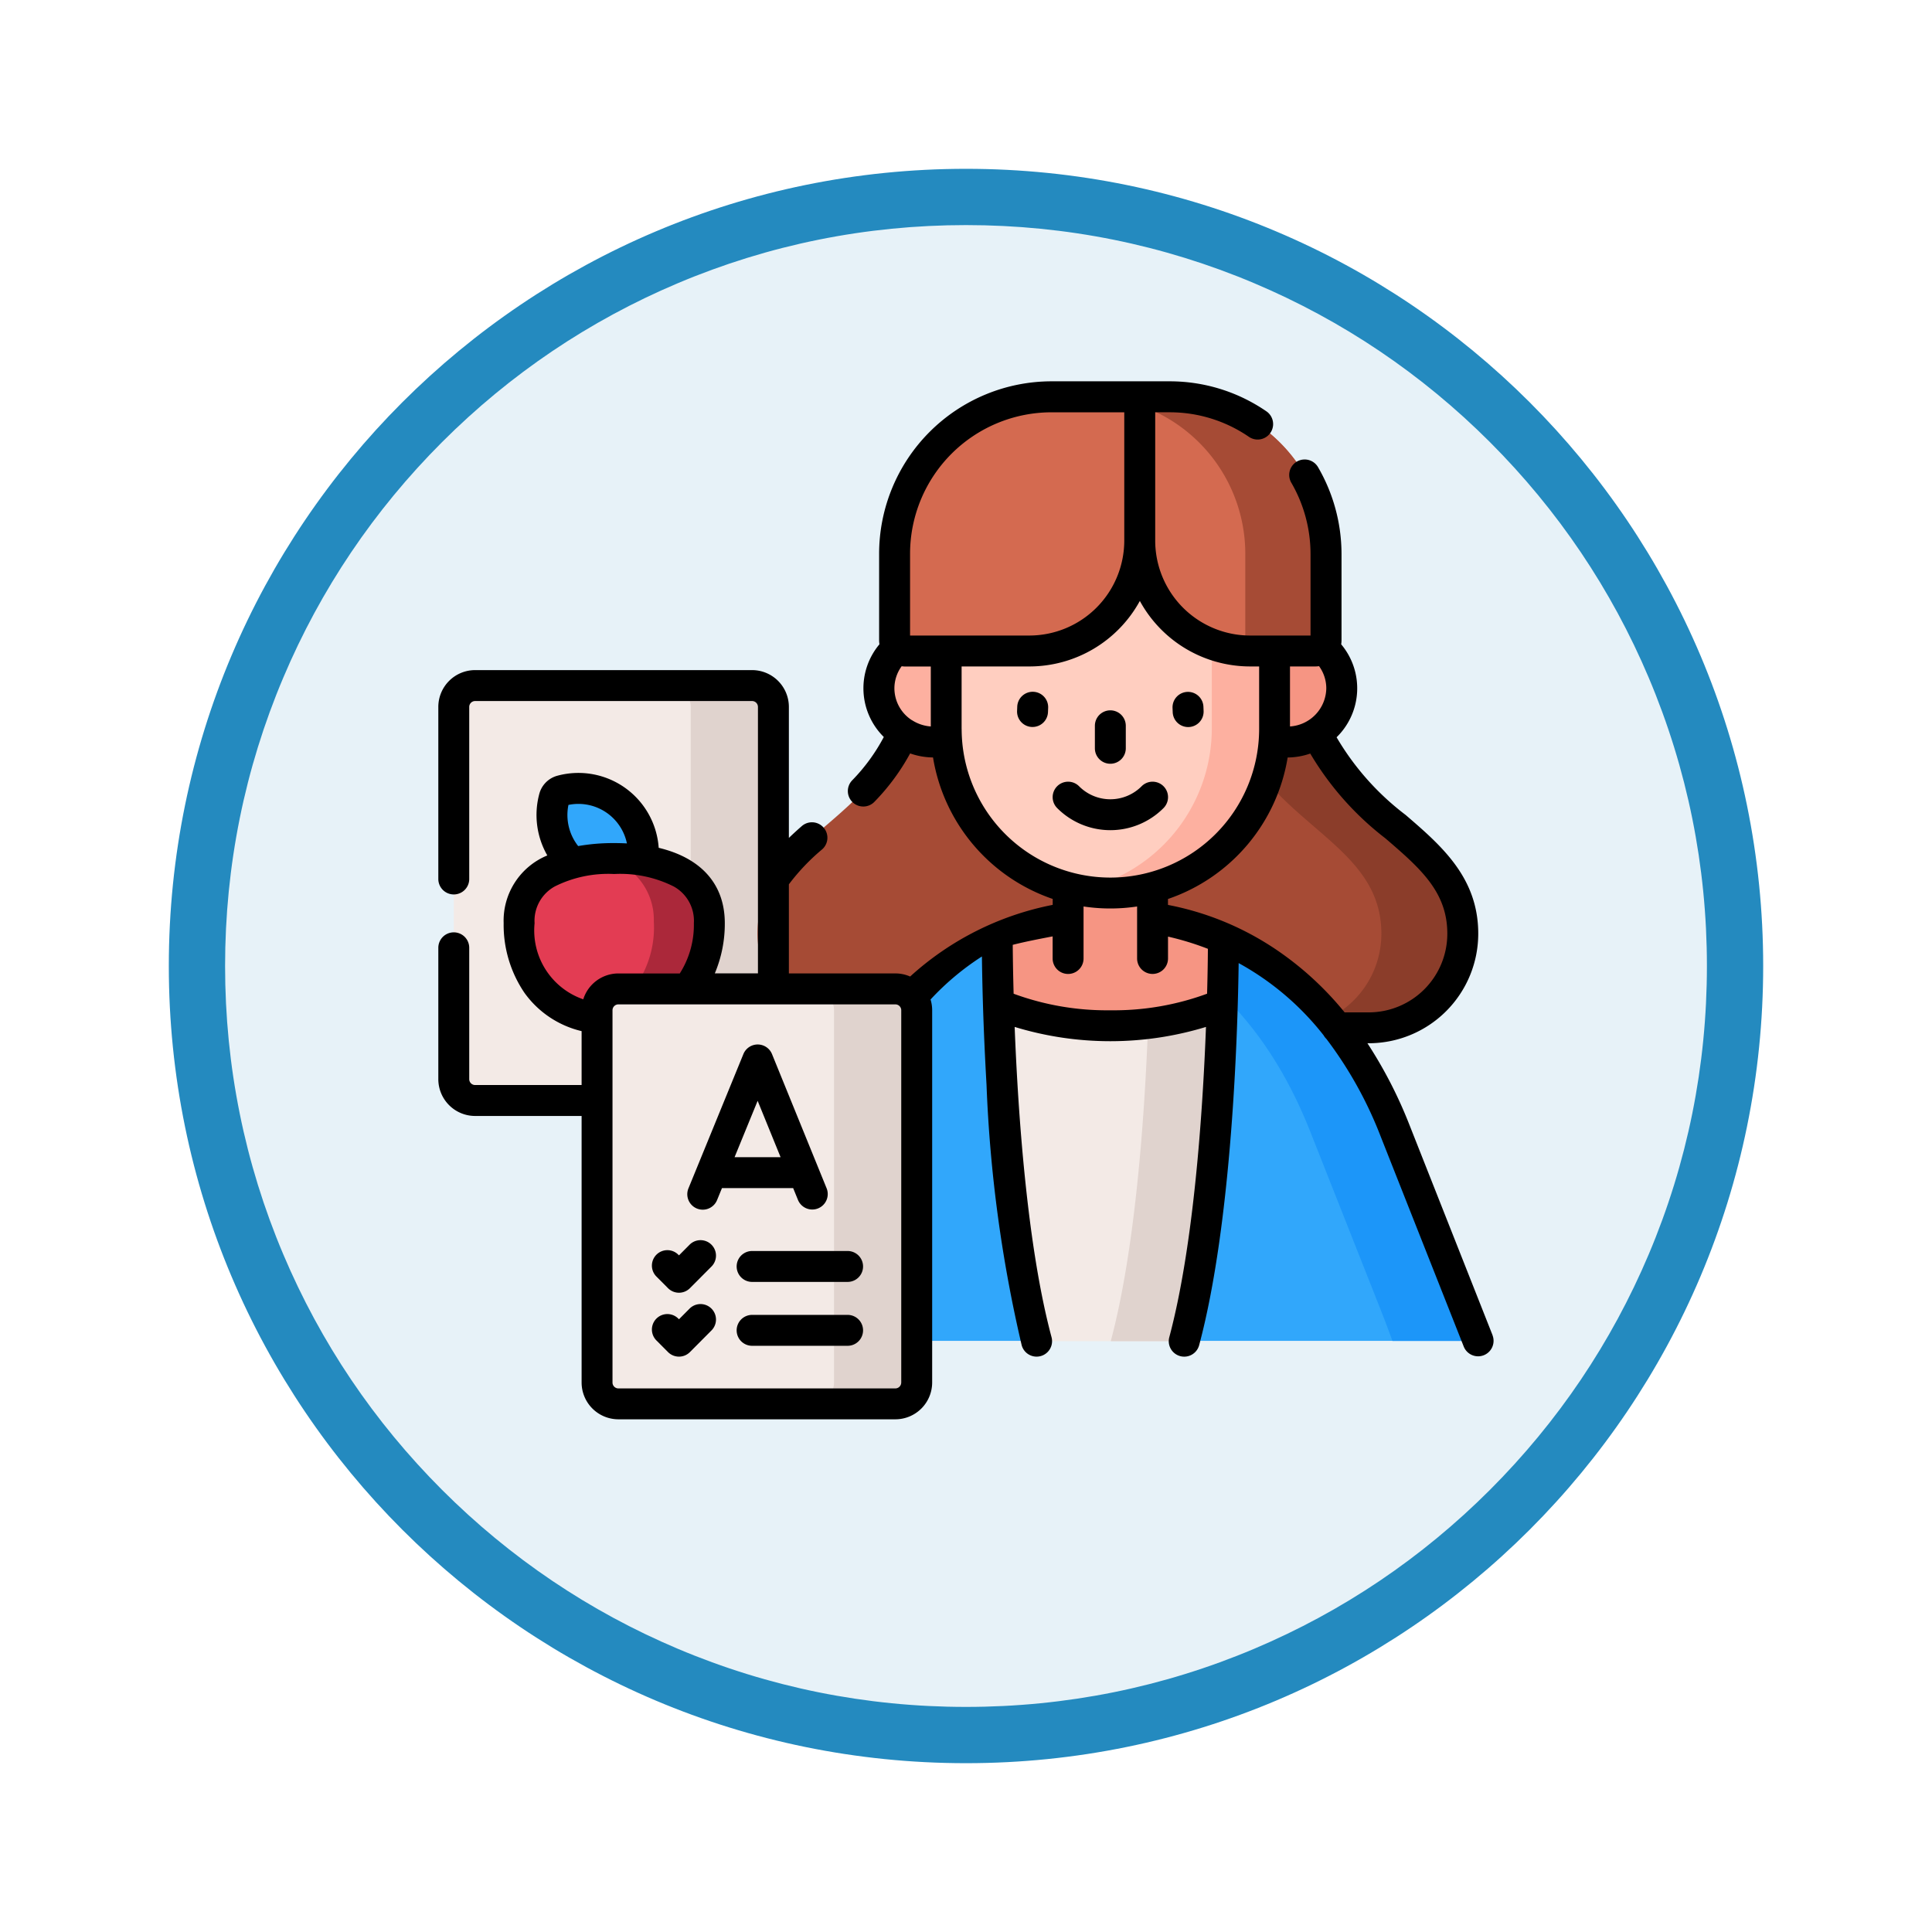 <svg xmlns="http://www.w3.org/2000/svg" xmlns:xlink="http://www.w3.org/1999/xlink" width="103" height="103" viewBox="0 0 103 103">
  <defs>
    <filter id="Trazado_978624" x="0" y="0" width="103" height="103" filterUnits="userSpaceOnUse">
      <feOffset dy="3" input="SourceAlpha"/>
      <feGaussianBlur stdDeviation="3" result="blur"/>
      <feFlood flood-opacity="0.161"/>
      <feComposite operator="in" in2="blur"/>
      <feComposite in="SourceGraphic"/>
    </filter>
  </defs>
  <g id="Grupo_1228871" data-name="Grupo 1228871" transform="translate(-171 -7329)">
    <g id="Grupo_1226917" data-name="Grupo 1226917" transform="translate(180 7335)">
      <g id="Grupo_1222970" data-name="Grupo 1222970">
        <g id="Grupo_1222589" data-name="Grupo 1222589">
          <g id="Grupo_1203109" data-name="Grupo 1203109">
            <g id="Grupo_1176881" data-name="Grupo 1176881">
              <g id="Grupo_1175148" data-name="Grupo 1175148">
                <g id="Grupo_1173798" data-name="Grupo 1173798">
                  <g id="Grupo_1171925" data-name="Grupo 1171925">
                    <g id="Grupo_1164524" data-name="Grupo 1164524">
                      <g id="Grupo_1144123" data-name="Grupo 1144123">
                        <g transform="matrix(1, 0, 0, 1, -9, -6)" filter="url(#Trazado_978624)">
                          <g id="Trazado_978624-2" data-name="Trazado 978624" transform="translate(9 6)" fill="#e7f2f8">
                            <path d="M 42.5 83.5 C 36.964 83.5 31.595 82.416 26.541 80.279 C 21.659 78.214 17.274 75.257 13.509 71.491 C 9.743 67.726 6.786 63.341 4.721 58.459 C 2.584 53.405 1.5 48.036 1.5 42.5 C 1.5 36.964 2.584 31.595 4.721 26.541 C 6.786 21.659 9.743 17.274 13.509 13.509 C 17.274 9.743 21.659 6.786 26.541 4.721 C 31.595 2.584 36.964 1.5 42.5 1.5 C 48.036 1.5 53.405 2.584 58.459 4.721 C 63.341 6.786 67.726 9.743 71.491 13.509 C 75.257 17.274 78.214 21.659 80.279 26.541 C 82.416 31.595 83.5 36.964 83.5 42.5 C 83.5 48.036 82.416 53.405 80.279 58.459 C 78.214 63.341 75.257 67.726 71.491 71.491 C 67.726 75.257 63.341 78.214 58.459 80.279 C 53.405 82.416 48.036 83.5 42.5 83.5 Z" stroke="none"/>
                            <path d="M 42.5 3 C 37.166 3 31.994 4.044 27.126 6.103 C 22.422 8.092 18.198 10.941 14.569 14.569 C 10.941 18.198 8.092 22.422 6.103 27.126 C 4.044 31.994 3 37.166 3 42.5 C 3 47.834 4.044 53.006 6.103 57.874 C 8.092 62.578 10.941 66.802 14.569 70.431 C 18.198 74.059 22.422 76.908 27.126 78.897 C 31.994 80.956 37.166 82 42.5 82 C 47.834 82 53.006 80.956 57.874 78.897 C 62.578 76.908 66.802 74.059 70.431 70.431 C 74.059 66.802 76.908 62.578 78.897 57.874 C 80.956 53.006 82 47.834 82 42.5 C 82 37.166 80.956 31.994 78.897 27.126 C 76.908 22.422 74.059 18.198 70.431 14.569 C 66.802 10.941 62.578 8.092 57.874 6.103 C 53.006 4.044 47.834 3 42.5 3 M 42.5 0 C 65.972 0 85 19.028 85 42.5 C 85 65.972 65.972 85 42.5 85 C 19.028 85 0 65.972 0 42.5 C 0 19.028 19.028 0 42.5 0 Z" stroke="none" fill="#248abf"/>
                          </g>
                        </g>
                      </g>
                    </g>
                  </g>
                </g>
              </g>
            </g>
          </g>
        </g>
      </g>
    </g>
    <g id="maestro_7_" data-name="maestro (7)" transform="translate(194.368 7345.106)">
      <g id="Grupo_1228869" data-name="Grupo 1228869" transform="translate(0.824 5.05)">
        <g id="Grupo_1228868" data-name="Grupo 1228868" transform="translate(0 0)">
          <g id="Grupo_1228867" data-name="Grupo 1228867">
            <g id="Grupo_1228845" data-name="Grupo 1228845" transform="translate(0 15.393)">
              <path id="Trazado_1190772" data-name="Trazado 1190772" d="M23.4,173.927H8.638A1.138,1.138,0,0,1,7.5,172.79V152.945a1.138,1.138,0,0,1,1.138-1.138H23.4a1.138,1.138,0,0,1,1.138,1.138V172.79A1.138,1.138,0,0,1,23.4,173.927Z" transform="translate(-7.5 -151.807)" fill="#f3eae6"/>
              <path id="Trazado_1190773" data-name="Trazado 1190773" d="M117.67,152.95v19.839a1.138,1.138,0,0,1-1.135,1.14h-4.408a1.137,1.137,0,0,0,1.135-1.14V152.95a1.137,1.137,0,0,0-1.135-1.14h4.408A1.138,1.138,0,0,1,117.67,152.95Z" transform="translate(-100.63 -151.81)" fill="#e0d3ce"/>
              <g id="Grupo_1228844" data-name="Grupo 1228844" transform="translate(3.483 5.484)">
                <g id="Grupo_1228843" data-name="Grupo 1228843" transform="translate(1.75)">
                  <path id="Trazado_1190774" data-name="Trazado 1190774" d="M55.621,201.833a.54.54,0,0,0-.376.378,3.489,3.489,0,0,0,.891,3.381,3.452,3.452,0,0,0,3.365.9.54.54,0,0,0,.376-.378,3.489,3.489,0,0,0-.891-3.381A3.452,3.452,0,0,0,55.621,201.833Z" transform="translate(-55.122 -201.709)" fill="#31a7fb"/>
                </g>
                <path id="Trazado_1190775" data-name="Trazado 1190775" d="M49.339,239.181c0,2.527-1.436,5.14-5.07,5.14s-5.07-2.613-5.07-5.14,2.27-3.446,5.07-3.446S49.339,236.654,49.339,239.181Z" transform="translate(-39.198 -231.996)" fill="#e33c53"/>
                <path id="Trazado_1190776" data-name="Trazado 1190776" d="M83.271,239.179c0,2.528-1.436,5.141-5.071,5.141a6.693,6.693,0,0,1-.881-.056,5.428,5.428,0,0,0,2.993-5.176,3.374,3.374,0,0,0-2.482-3.35c.122,0,.245-.005.37-.005C81,235.733,83.271,236.652,83.271,239.179Z" transform="translate(-73.13 -231.994)" fill="#ab283a"/>
              </g>
            </g>
            <g id="Grupo_1228866" data-name="Grupo 1228866" transform="translate(7.639)">
              <g id="Grupo_1228865" data-name="Grupo 1228865">
                <g id="Grupo_1228864" data-name="Grupo 1228864">
                  <g id="Grupo_1228860" data-name="Grupo 1228860" transform="translate(7.752)">
                    <g id="Grupo_1228859" data-name="Grupo 1228859">
                      <g id="Grupo_1228846" data-name="Grupo 1228846" transform="translate(0.801 13.539)">
                        <path id="Trazado_1190777" data-name="Trazado 1190777" d="M183.868,134.936H163.429c0,9.145-8.581,9.2-8.581,15.076a5.01,5.01,0,0,0,5,5.021h27.6a5.01,5.01,0,0,0,5-5.021C192.449,144.135,183.868,144.081,183.868,134.936Z" transform="translate(-154.848 -134.936)" fill="#a64b35"/>
                        <path id="Trazado_1190778" data-name="Trazado 1190778" d="M392.341,150.01a5.01,5.01,0,0,1-5,5.022H383a5.011,5.011,0,0,0,5-5.022c0-5.878-8.581-5.932-8.581-15.077h4.343C383.761,144.078,392.341,144.132,392.341,150.01Z" transform="translate(-354.74 -134.933)" fill="#8b3d2a"/>
                      </g>
                      <g id="Grupo_1228847" data-name="Grupo 1228847" transform="translate(0 27.76)">
                        <path id="Trazado_1190779" data-name="Trazado 1190779" d="M182.351,275.715c-4.184-10.559-12.11-11.121-12.932-11.369h-4.5c-.822.248-8.747.81-12.932,11.369l-4.429,11.2H163.24l3.949-.551,3.921.551H186.78Z" transform="translate(-147.556 -264.346)" fill="#31a7fb"/>
                        <path id="Trazado_1190780" data-name="Trazado 1190780" d="M327.387,286.917h-4.573s-.292-.812-.588-1.561l-3.811-9.643c-4.126-10.409-11.888-11.1-12.893-11.358v-.011h4.5c.822.247,8.748.811,12.932,11.369l3.811,9.643Z" transform="translate(-288.162 -264.344)" fill="#1c96f9"/>
                        <path id="Trazado_1190781" data-name="Trazado 1190781" d="M281.138,286.931c2.123-7.94,2.087-21.447,2.087-21.447v-.028a17.1,17.1,0,0,0-3.777-1.111h-4.5a17.091,17.091,0,0,0-3.777,1.111v.028s-.028,13.506,2.1,21.447l3.928-.551Z" transform="translate(-257.584 -264.346)" fill="#f69583"/>
                        <path id="Trazado_1190782" data-name="Trazado 1190782" d="M277.694,307.475a14.679,14.679,0,0,1-5.967-1.154c.138,4.541.586,12.552,2.039,17.972h7.869c1.449-5.42,1.892-13.432,2.028-17.973A14.676,14.676,0,0,1,277.694,307.475Z" transform="translate(-258.082 -301.707)" fill="#f3eae6"/>
                        <path id="Trazado_1190783" data-name="Trazado 1190783" d="M332.167,306.319c-.135,4.542-.579,12.553-2.028,17.973h-3.92c1.344-5.027,1.822-12.283,1.993-16.932A13.28,13.28,0,0,0,332.167,306.319Z" transform="translate(-306.585 -301.706)" fill="#e0d3ce"/>
                      </g>
                      <g id="Grupo_1228858" data-name="Grupo 1228858" transform="translate(7.275)">
                        <g id="Grupo_1228855" data-name="Grupo 1228855" transform="translate(0 8.518)">
                          <g id="Grupo_1228854" data-name="Grupo 1228854">
                            <g id="Grupo_1228850" data-name="Grupo 1228850" transform="translate(0 4.15)">
                              <g id="Grupo_1228848" data-name="Grupo 1228848" transform="translate(18.829)">
                                <ellipse id="Elipse_14717" data-name="Elipse 14717" cx="2.923" cy="2.868" rx="2.923" ry="2.868" fill="#f69583"/>
                              </g>
                              <g id="Grupo_1228849" data-name="Grupo 1228849">
                                <ellipse id="Elipse_14718" data-name="Elipse 14718" cx="2.923" cy="2.868" rx="2.923" ry="2.868" fill="#fdb0a0"/>
                              </g>
                            </g>
                            <g id="Grupo_1228852" data-name="Grupo 1228852" transform="translate(10.085 14.171)">
                              <g id="Grupo_1228851" data-name="Grupo 1228851">
                                <path id="Trazado_1190784" data-name="Trazado 1190784" d="M305.537,218.206h4.5v6.76h-4.5Z" transform="translate(-305.537 -218.206)" fill="#f69583"/>
                              </g>
                            </g>
                            <g id="Grupo_1228853" data-name="Grupo 1228853" transform="translate(3.583 0.001)">
                              <path id="Trazado_1190785" data-name="Trazado 1190785" d="M255.12,107.185a8.754,8.754,0,0,1-8.754-8.754V89.25h17.508v9.181A8.754,8.754,0,0,1,255.12,107.185Z" transform="translate(-246.366 -89.25)" fill="#ffcec0"/>
                            </g>
                            <path id="Trazado_1190786" data-name="Trazado 1190786" d="M317.9,89.245v9.141a8.786,8.786,0,0,1-7.081,8.633,8.68,8.68,0,0,0,1.671.161,8.774,8.774,0,0,0,8.754-8.794V89.245Z" transform="translate(-300.153 -89.245)" fill="#fdb0a0"/>
                          </g>
                        </g>
                        <g id="Grupo_1228857" data-name="Grupo 1228857" transform="translate(0.836)">
                          <g id="Grupo_1228856" data-name="Grupo 1228856">
                            <path id="Trazado_1190787" data-name="Trazado 1190787" d="M228.555,25.277H221.94a.569.569,0,0,1-.569-.569v-4.62a8.361,8.361,0,0,1,8.361-8.361h4.707v7.665A5.885,5.885,0,0,1,228.555,25.277Z" transform="translate(-221.371 -11.727)" fill="#d46a50"/>
                            <path id="Trazado_1190788" data-name="Trazado 1190788" d="M346.181,25.277h3.479a.569.569,0,0,0,.569-.569v-4.62a8.361,8.361,0,0,0-8.361-8.361H340.3v7.665A5.884,5.884,0,0,0,346.181,25.277Z" transform="translate(-327.228 -11.727)" fill="#d46a50"/>
                            <path id="Trazado_1190789" data-name="Trazado 1190789" d="M350.228,20.11v4.6a.569.569,0,0,1-.567.571h-3.494a5.794,5.794,0,0,1-.622-.033.568.568,0,0,0,.378-.538v-4.6a8.38,8.38,0,0,0-5.627-7.925V11.73h1.59A8.361,8.361,0,0,1,350.228,20.11Z" transform="translate(-327.227 -11.73)" fill="#a64b35"/>
                          </g>
                        </g>
                      </g>
                    </g>
                  </g>
                  <g id="Grupo_1228863" data-name="Grupo 1228863" transform="translate(0 31.566)">
                    <g id="Grupo_1228862" data-name="Grupo 1228862">
                      <path id="Trazado_1190790" data-name="Trazado 1190790" d="M92.917,321.1H78.152a1.138,1.138,0,0,1-1.138-1.138V300.116a1.138,1.138,0,0,1,1.138-1.138H92.917a1.138,1.138,0,0,1,1.138,1.138v19.845A1.138,1.138,0,0,1,92.917,321.1Z" transform="translate(-77.014 -298.978)" fill="#f3eae6"/>
                      <g id="Grupo_1228861" data-name="Grupo 1228861" transform="translate(11.498 0)">
                        <path id="Trazado_1190791" data-name="Trazado 1190791" d="M187.192,300.12v19.839a1.137,1.137,0,0,1-1.135,1.14H181.65a1.138,1.138,0,0,0,1.135-1.14V300.12a1.138,1.138,0,0,0-1.135-1.14h4.407A1.137,1.137,0,0,1,187.192,300.12Z" transform="translate(-181.65 -298.98)" fill="#e0d3ce"/>
                      </g>
                    </g>
                  </g>
                </g>
              </g>
            </g>
          </g>
        </g>
      </g>
      <g id="Grupo_1228870" data-name="Grupo 1228870" transform="translate(0 4.226)">
        <path id="Trazado_1190792" data-name="Trazado 1190792" d="M56.206,55.081,51.777,43.875a23.919,23.919,0,0,0-2.244-4.363h.085a5.841,5.841,0,0,0,5.823-5.845c0-2.993-1.968-4.688-3.871-6.326A14.231,14.231,0,0,1,47.889,23.2a3.648,3.648,0,0,0,.245-4.956,1.388,1.388,0,0,0,.018-.211v-4.6A9.228,9.228,0,0,0,46.9,8.8a.824.824,0,1,0-1.425.829A7.576,7.576,0,0,1,46.5,13.43v4.346H43.266A5.066,5.066,0,0,1,38.219,12.7V5.874h.766a7.451,7.451,0,0,1,4.23,1.309.824.824,0,0,0,.932-1.36,9.092,9.092,0,0,0-5.162-1.6h-6.3A9.2,9.2,0,0,0,23.5,13.412v4.62a1.389,1.389,0,0,0,.018.21,3.647,3.647,0,0,0,.232,4.943A9.972,9.972,0,0,1,22.06,25.5a.824.824,0,0,0,1.194,1.136,11.66,11.66,0,0,0,1.9-2.575,3.78,3.78,0,0,0,1.22.215,9.609,9.609,0,0,0,6.38,7.543v.316a15.774,15.774,0,0,0-7.6,3.82,1.949,1.949,0,0,0-.785-.165H18.689v-4.75a11.259,11.259,0,0,1,1.779-1.869.824.824,0,0,0-1.09-1.236c-.23.2-.461.412-.689.63V21.584a1.964,1.964,0,0,0-1.96-1.965H1.959A1.964,1.964,0,0,0,0,21.584v9.171a.824.824,0,1,0,1.648,0V21.584a.314.314,0,0,1,.311-.316h14.77a.314.314,0,0,1,.311.316V30.8h0v4.988h-2.3a6.8,6.8,0,0,0,.533-2.679c0-2.075-1.258-3.473-3.524-4.016a4.291,4.291,0,0,0-5.409-3.841,1.365,1.365,0,0,0-.954.956A4.331,4.331,0,0,0,5.811,29.5a3.758,3.758,0,0,0-2.328,3.608,6.443,6.443,0,0,0,1.11,3.717,5.223,5.223,0,0,0,3.046,2.041V41.74H1.959a.314.314,0,0,1-.311-.316v-7a.824.824,0,1,0-1.648,0v7a1.964,1.964,0,0,0,1.96,1.965H7.639V57.6A1.964,1.964,0,0,0,9.6,59.561H24.366A1.964,1.964,0,0,0,26.328,57.6V37.754a1.957,1.957,0,0,0-.086-.574,14.131,14.131,0,0,1,2.739-2.294c.007.616.023,1.508.056,2.592a.016.016,0,0,0,0,0c.037,1.219.1,2.679.19,4.264A73.021,73.021,0,0,0,31.1,55.609a.824.824,0,1,0,1.592-.427c-1.3-4.854-1.785-11.915-1.966-16.54a17.47,17.47,0,0,0,10.2,0c-.177,4.625-.657,11.685-1.956,16.542a.824.824,0,1,0,1.592.426c1.765-6.6,2.058-16.782,2.106-20.371A14.8,14.8,0,0,1,47.2,39.092a.821.821,0,0,0,.146.189,21.258,21.258,0,0,1,2.893,5.2l4.428,11.2a.824.824,0,0,0,1.533-.606ZM45.4,19.424H46.76a1.4,1.4,0,0,0,.194-.015,2.005,2.005,0,0,1,.386,1.178,2.069,2.069,0,0,1-1.935,2.036v-3.2ZM25.15,13.412a7.546,7.546,0,0,1,7.537-7.537h3.883v6.841a5.066,5.066,0,0,1-5.06,5.06H25.15Zm1.1,9.211a2.122,2.122,0,0,1-1.006-.34l-.007,0a2.03,2.03,0,0,1-.922-1.692,2.005,2.005,0,0,1,.386-1.178,1.4,1.4,0,0,0,.2.015h1.354v3.2Zm1.648.127V19.424H31.51A6.714,6.714,0,0,0,37.4,15.932a6.7,6.7,0,0,0,5.87,3.492h.49V22.75a7.93,7.93,0,1,1-15.86,0ZM6.937,26.806a2.642,2.642,0,0,1,3.118,2.053q-.329-.018-.677-.018A10.837,10.837,0,0,0,7.456,29,2.678,2.678,0,0,1,6.937,26.806ZM5.132,33.113A2.089,2.089,0,0,1,6.214,31.15a6.36,6.36,0,0,1,3.164-.66,6.36,6.36,0,0,1,3.164.66,2.089,2.089,0,0,1,1.082,1.962,4.817,4.817,0,0,1-.751,2.679H9.6a1.966,1.966,0,0,0-1.873,1.379A3.885,3.885,0,0,1,5.132,33.113ZM24.679,57.6a.314.314,0,0,1-.314.314H9.6a.314.314,0,0,1-.314-.314V37.754A.314.314,0,0,1,9.6,37.44H24.366a.314.314,0,0,1,.314.314V57.6ZM40.985,36.871a14.4,14.4,0,0,1-5.158.884,14.4,14.4,0,0,1-5.156-.883c-.034-1.234-.044-2.152-.047-2.606.567-.146,1.249-.283,2.127-.451v1.179a.824.824,0,1,0,1.648,0V32.221a9.624,9.624,0,0,0,2.855,0v2.772a.824.824,0,1,0,1.648,0V33.827a15.281,15.281,0,0,1,2.126.651C41.025,34.977,41.014,35.807,40.985,36.871Zm3.444-2.509A15.508,15.508,0,0,0,38.9,32.137v-.316a9.609,9.609,0,0,0,6.38-7.543,3.779,3.779,0,0,0,1.205-.21,15.967,15.967,0,0,0,4.007,4.521c1.843,1.586,3.3,2.839,3.3,5.077a4.191,4.191,0,0,1-4.175,4.2h-1.3A16.913,16.913,0,0,0,44.429,34.361Z" transform="translate(0 -4.226)"/>
        <path id="Trazado_1190793" data-name="Trazado 1190793" d="M319.351,166.632a.824.824,0,0,0,.824-.824v-1.2a.824.824,0,0,0-1.648,0v1.2A.824.824,0,0,0,319.351,166.632Z" transform="translate(-283.524 -146.246)"/>
        <path id="Trazado_1190794" data-name="Trazado 1190794" d="M303.951,199.855a.824.824,0,1,0-1.168-1.163,2.35,2.35,0,0,1-3.335,0,.824.824,0,0,0-1.168,1.163,4,4,0,0,0,5.671,0Z" transform="translate(-265.288 -177.107)"/>
        <path id="Trazado_1190795" data-name="Trazado 1190795" d="M281.64,154.818a.826.826,0,0,0-.854.793l-.009.228a.824.824,0,0,0,.793.855h.032a.824.824,0,0,0,.823-.793l.009-.228A.824.824,0,0,0,281.64,154.818Z" transform="translate(-249.922 -138.269)"/>
        <path id="Trazado_1190796" data-name="Trazado 1190796" d="M357.032,156.7h.031a.824.824,0,0,0,.793-.854l-.009-.228a.824.824,0,1,0-1.647.062l.009.228A.824.824,0,0,0,357.032,156.7Z" transform="translate(-317.057 -138.271)"/>
        <path id="Trazado_1190797" data-name="Trazado 1190797" d="M126.384,333.567l.039,0,.256.629a.824.824,0,0,0,1.527-.621l-2.91-7.151a.824.824,0,0,0-.763-.513h0a.824.824,0,0,0-.763.512l-2.929,7.159a.824.824,0,1,0,1.526.624l.261-.638.035,0Zm-1.854-4.653,1.223,3.005H123.3Z" transform="translate(-107.506 -290.559)"/>
        <path id="Trazado_1190798" data-name="Trazado 1190798" d="M105.637,421.114l-.565.568-.035-.035a.824.824,0,1,0-1.168,1.163l.619.621a.824.824,0,0,0,1.168,0l1.149-1.154a.824.824,0,1,0-1.168-1.163Z" transform="translate(-92.242 -375.087)"/>
        <path id="Trazado_1190799" data-name="Trazado 1190799" d="M150.651,426.123H145.56a.824.824,0,1,0,0,1.648h5.091a.824.824,0,1,0,0-1.648Z" transform="translate(-128.831 -379.761)"/>
        <path id="Trazado_1190800" data-name="Trazado 1190800" d="M105.637,452.114l-.565.568-.035-.035a.824.824,0,1,0-1.168,1.163l.619.621a.824.824,0,0,0,1.168,0l1.149-1.154a.824.824,0,1,0-1.168-1.163Z" transform="translate(-92.242 -402.68)"/>
        <path id="Trazado_1190801" data-name="Trazado 1190801" d="M150.651,457.123H145.56a.824.824,0,1,0,0,1.648h5.091a.824.824,0,1,0,0-1.648Z" transform="translate(-128.831 -407.355)"/>
      </g>
    </g>
  </g>
</svg>
